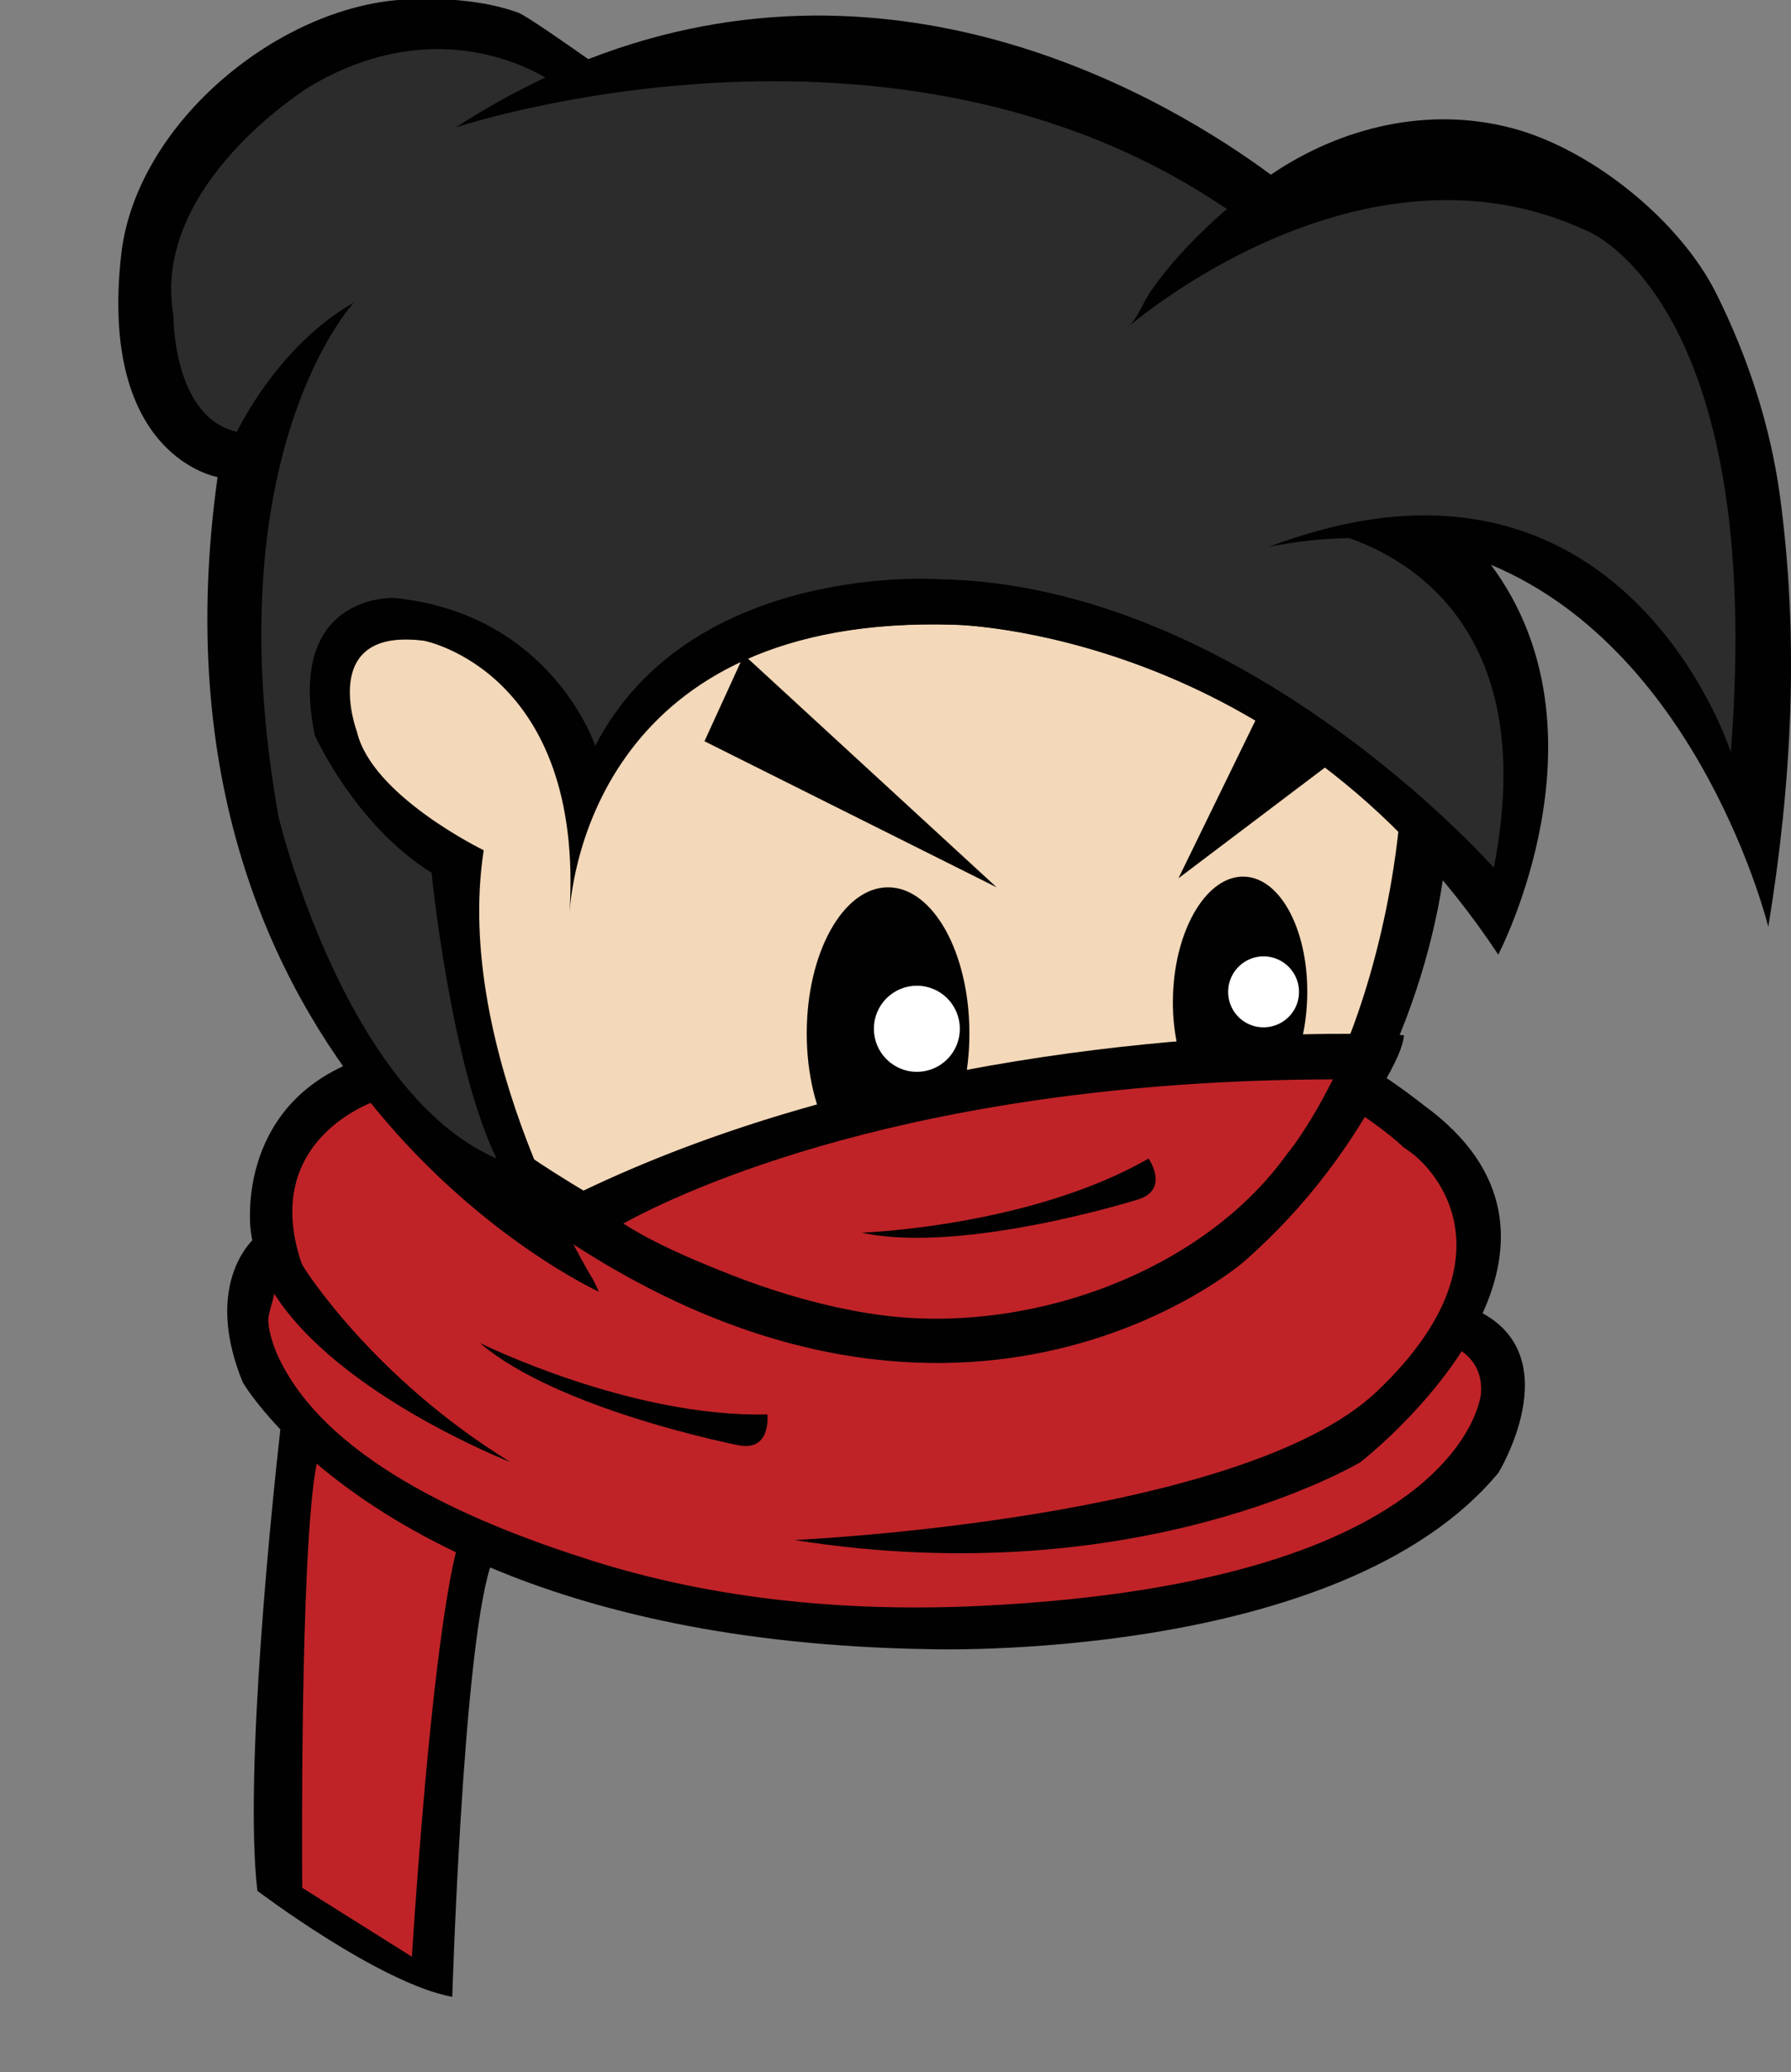 <?xml version="1.0" encoding="utf-8"?>
<!-- Generator: Adobe Illustrator 15.0.0, SVG Export Plug-In . SVG Version: 6.00 Build 0)  -->
<!DOCTYPE svg PUBLIC "-//W3C//DTD SVG 1.1//EN" "http://www.w3.org/Graphics/SVG/1.1/DTD/svg11.dtd">
<svg version="1.1" id="Layer_1" xmlns="http://www.w3.org/2000/svg" xmlns:xlink="http://www.w3.org/1999/xlink" x="0px" y="0px"
	 width="98.284px" height="113.702px" viewBox="231.965 232.263 98.284 113.702"
	 enable-background="new 231.965 232.263 98.284 113.702" xml:space="preserve">
<rect x="231.965" y="232.263" width="98.284" height="113.702" fill="#808080" stroke="none"/>
<g>
	<g>
		<g>
			<g>
				<path fill="#BF2328" d="M312.896,304.465l0.129-0.281c1.973-4.34,0.933-8.035-3.084-10.975
					c-7.35-5.768-16.724-8.684-27.865-8.684c-16.132,0-30.438,6.238-30.578,6.301c-6.193,2.457-5.459,8.768-5.452,8.836
					c0.018,0.209,0.052,0.406,0.089,0.602l0.03,0.17l-0.118,0.123c-0.571,0.596-2.301,2.902-0.451,7.424
					c0.004,0,0.603,1.026,1.995,2.486l0.107,0.115l-0.021,0.146c-0.473,4.295-1.971,18.715-1.274,25.107
					c0.865,0.643,6.456,4.715,10.061,5.59c0.096-2.812,0.679-18.799,2.079-23.25l0.113-0.348l0.333,0.143
					c6.656,2.799,14.684,4.301,23.867,4.455c0.01,0,0.398,0.014,1.094,0.014c5.173,0,22.623-0.689,29.988-9.576
					c-0.005,0.002,1.922-3.203,1.223-5.809c-0.279-1.045-0.95-1.865-1.994-2.441L312.896,304.465z"/>
				<g>
					<path fill="#010101" d="M258.303,305.957c4.282,3.679,14.202,5.613,14.202,5.613c1.804,0.344,1.572-1.695,1.572-1.695
						C266.568,310.062,258.303,305.957,258.303,305.957z"/>
					<path fill="#010101" d="M313.325,304.324c1.636-3.591,1.714-7.799-3.187-11.385c-23.154-18.157-58.777-2.414-58.777-2.414
						c-6.489,2.572-5.646,9.176-5.646,9.176c0.023,0.211,0.055,0.415,0.093,0.621c-0.548,0.574-2.466,3.027-0.524,7.787
						c0,0,0.602,1.051,2.066,2.587c-0.42,3.735-2.012,18.872-1.261,25.321c0,0,6.715,5.084,10.695,5.818
						c0,0,0.57-18.77,2.078-23.562c5.669,2.392,13.457,4.304,23.984,4.481c0,0,22.665,0.797,31.348-9.678
						C314.195,313.078,317.979,306.881,313.325,304.324z M254.565,339.63l-6.014-3.778c0,0-0.16-18.347,0.79-23.275
						c1.804,1.531,4.303,3.264,7.642,4.861C256.521,319.312,255.548,324.756,254.565,339.63z M313.236,308.737
						c0,0-0.857,10.349-27.412,11.642c-7.202,0.348-14.502-0.303-21.396-2.486c-5.79-1.834-14.367-5.215-17.173-11.139
						c-0.267-0.564-0.537-1.373-0.569-2.006c-0.016-0.326,0.233-1.013,0.331-1.496c3.533,5.566,12.959,9.239,12.959,9.239
						c-7.616-4.679-11.36-10.714-11.36-10.714l-0.119-0.24c-2.278-6.812,4.111-8.871,4.111-8.871
						c39.301-14.352,56.393,2.564,56.393,2.564c2.067,1.271,5.971,6.291-1.46,13.369c-7.425,7.078-31.985,8.168-31.985,8.168
						c18.957,3.002,31.071-4.276,31.071-4.276s3.272-2.541,5.552-6.083C312.744,306.805,313.333,307.516,313.236,308.737z"/>
				</g>
			</g>
		</g>
	</g>
	<g>
		<polygon fill="#F3D8B9" points="282.407,260.77 250.546,262.546 247.553,268.426 251.88,284.19 258.673,295.576 267.419,300.623 
			281.364,304.844 292.621,303.955 301.883,297.623 307.164,288.967 309.382,281.858 311.289,275.535 306.461,268.759 		"/>
		<g>
			<path fill="#010101" d="M304.363,292.611c-3.92,7.373-13.027,11.971-21.226,11.565c-2.865-0.143-5.839-0.774-8.573-1.642
				c-1.862-0.594-3.755-1.223-5.48-2.151c-4.633-2.297-7.98-4.616-7.98-4.616l1.099,3.447c25.267,17.076,40.4-0.09,40.4-0.09
				c7.963-9.076,8.687-19.822,8.687-19.822l-2.461-2.729c-0.482,6.043-2.293,12.225-4.326,15.809"/>
		</g>
		<g>
			<g>
				<path fill="#010101" d="M285.163,288.967c0,4.426-1.998,8.012-4.465,8.012c-2.463,0-4.462-3.586-4.462-8.012
					s1.999-8.015,4.462-8.015C283.165,280.952,285.163,284.541,285.163,288.967z"/>
				<path fill="#FFFFFF" d="M284.637,288.715c0,1.303-1.051,2.361-2.359,2.361c-1.302,0-2.357-1.059-2.357-2.361
					c0-1.307,1.055-2.363,2.357-2.363C283.586,286.352,284.637,287.408,284.637,288.715z"/>
			</g>
			<g>
				<path fill="#010101" d="M303.696,287.102c-0.13,3.645-1.886,6.541-3.916,6.471c-2.032-0.072-3.575-3.088-3.444-6.735
					c0.127-3.646,1.882-6.544,3.916-6.472C302.285,280.435,303.828,283.45,303.696,287.102z"/>
				<path fill="#FFFFFF" d="M303.25,286.76c-0.036,1.074-0.939,1.91-2.016,1.875c-1.072-0.037-1.914-0.939-1.871-2.016
					c0.037-1.074,0.939-1.914,2.013-1.879C302.449,284.783,303.287,285.686,303.25,286.76z"/>
			</g>
			<polygon fill="#010101" points="272.791,268.198 270.624,272.937 286.656,280.952 			"/>
			<polygon fill="#010101" points="301.582,270.312 305.792,273.534 296.634,280.457 			"/>
		</g>
		<g>
			<path fill="#BF2328" d="M305.801,289.322c-5.642,0-25.362,0.629-42.089,8.773c-0.448,0.215-1.208,0.779-1.65,1.123
				c7.129,4.978,14.302,7.503,21.334,7.503c10.198,0.001,16.541-5.415,16.602-5.469c3.069-2.682,5.616-5.927,7.577-9.636l0.141-0.27
				c0.557-0.977,0.81-1.592,0.904-1.975c-0.995-0.084-1.924-0.072-2.346-0.051H305.801L305.801,289.322z"/>
			<path fill="#010101" d="M279.258,299.903c5.519,1.202,15.164-1.823,15.164-1.823c1.751-0.555,0.572-2.244,0.572-2.244
				C288.483,299.578,279.258,299.903,279.258,299.903z"/>
			<path fill="#010101" d="M261.502,299.232c22.753,16.162,38.715,2.27,38.715,2.27c3.596-3.145,6.031-6.657,7.652-9.727
				l0.143-0.273c0.68-1.186,0.963-1.953,0.999-2.428c-1.533-0.148-2.354-0.104-2.769-0.084c-5.631-0.031-25.6,0.494-42.674,8.805
				C262.871,298.129,261.502,299.232,261.502,299.232z M302.627,295.539c-4.669,6.569-14.298,10.027-22.526,8.859
				c-2.877-0.407-5.815-1.288-8.484-2.367c-1.823-0.732-3.672-1.516-5.322-2.551c-0.042-0.029-0.083-0.055-0.124-0.08
				c3.11-1.708,15.892-7.859,38.938-7.91c-0.745,1.486-1.531,2.803-2.314,3.844L302.627,295.539z"/>
		</g>
		<g>
			<g>
				<path fill="#2B2C2B" d="M284.362,266.539c0.171,0.003,17.986,0.428,29.771,17.76c1.095-2.396,5.218-12.684-0.621-20.524
					l-0.729-0.973l1.124,0.471c9.439,3.945,13.725,14.762,14.993,18.671c1.207-8.038,1.34-15.285,0.414-22.113
					c-0.503-3.688-1.666-7.381-3.458-10.975c-1.956-3.929-6.676-7.76-10.976-8.906c-1.197-0.321-2.436-0.482-3.697-0.482
					c-3.211,0-6.426,1.03-9.288,2.983l-0.196,0.128l-0.189-0.136c-4.387-3.238-13.414-8.673-24.653-8.673
					c-4.252,0-8.45,0.801-12.49,2.367l-0.164,0.068l-0.359-0.252c-0.957-0.665-3.185-2.228-3.553-2.367
					c-1.287-0.473-3.034-0.736-4.917-0.736c-0.532,0-1.053,0.022-1.545,0.064c-7.062,0.611-14.155,7.134-14.884,13.689
					c-1.188,10.642,4.76,11.787,5.019,11.829l0.315,0.054l-0.043,0.322c-3.946,28.14,14.392,40.761,19.465,43.676l-0.877-1.194
					l0.333-0.261c-2.066-3.964-6.204-13.202-5.011-21.599c-1.137-0.583-6.157-3.326-6.92-6.624
					c-0.028-0.068-0.969-2.633,0.146-4.242c0.7-1.005,2.014-1.398,3.911-1.15c0.098,0.019,7.471,1.563,8.258,11.776
					C264.99,274.258,269.618,266.059,284.362,266.539z"/>
				<g>
					<path fill="#010101" d="M329.64,259.46c-0.525-3.848-1.753-7.599-3.483-11.073c-2.019-4.056-6.871-7.934-11.188-9.085
						c-4.594-1.227-9.399-0.08-13.264,2.547c-5.531-4.088-20.372-12.993-37.457-6.34c-1.097-0.769-3.408-2.394-3.847-2.552
						c-1.917-0.708-4.574-0.87-6.599-0.694c-6.896,0.595-14.406,6.954-15.188,13.984c-1.239,11.117,5.291,12.192,5.291,12.192
						c-4.627,33.037,20.925,44.705,20.925,44.705l-0.294-0.623c0,0-7.739-12.531-6.027-23.604c0,0-6.138-2.976-6.959-6.508
						c0,0-2.153-5.749,3.689-4.986c0,0,8.8,1.685,7.98,14.928c0.135-2.07,1.749-16.424,21.133-15.804
						c0,0,18.013,0.228,29.831,18.098c0,0,6.425-12.227-0.403-21.391c11.527,4.816,15.223,19.868,15.223,19.868
						C330.287,275.287,330.713,267.362,329.64,259.46z M326.945,273.533c0,0-3.894-12.217-15.668-12.956h-0.001h-0.001
						c-2.047-0.126-4.336,0.091-6.879,0.783h-0.006h0.003c-0.896,0.243-1.823,0.542-2.782,0.906
						c1.545-0.309,3.002-0.454,4.391-0.477c3.327,1.157,10.467,5.18,7.937,18.088c0,0-13.713-15.558-30.466-15.832
						c0,0-13.605-0.978-18.843,9.142c0,0-2.396-7.255-11.036-8.113c0,0-5.955-0.278-4.353,7.537c0,0,2.214,4.936,6.405,7.54
						c0,0,1.06,10.577,3.571,15.682c-8.349-3.609-11.961-18.731-11.961-18.731c-3.584-19.979,4.128-28.238,4.128-28.238
						c-4.231,2.415-6.418,7.097-6.418,7.097c-3.54-0.817-3.485-6.39-3.485-6.39c-1.258-7.202,7.486-12.561,7.486-12.561
						c6.216-3.691,11.242-1.472,12.928-0.493c-1.626,0.765-3.273,1.67-4.926,2.742c0,0,23.915-8.017,42.28,4.447h0.073
						c-1.597,1.374-3.147,2.981-4.269,4.631c-0.352,0.517-0.688,1.436-1.164,1.852c0.01-0.007,12.723-11.088,25.193-5.245
						C319.082,244.944,328.897,248.767,326.945,273.533z"/>
					<path fill="#1A191A" d="M263.218,282.353c-0.01,0.163-0.012,0.259-0.012,0.259
						C263.211,282.524,263.213,282.444,263.218,282.353z"/>
				</g>
			</g>
		</g>
	</g>
</g>
</svg>
